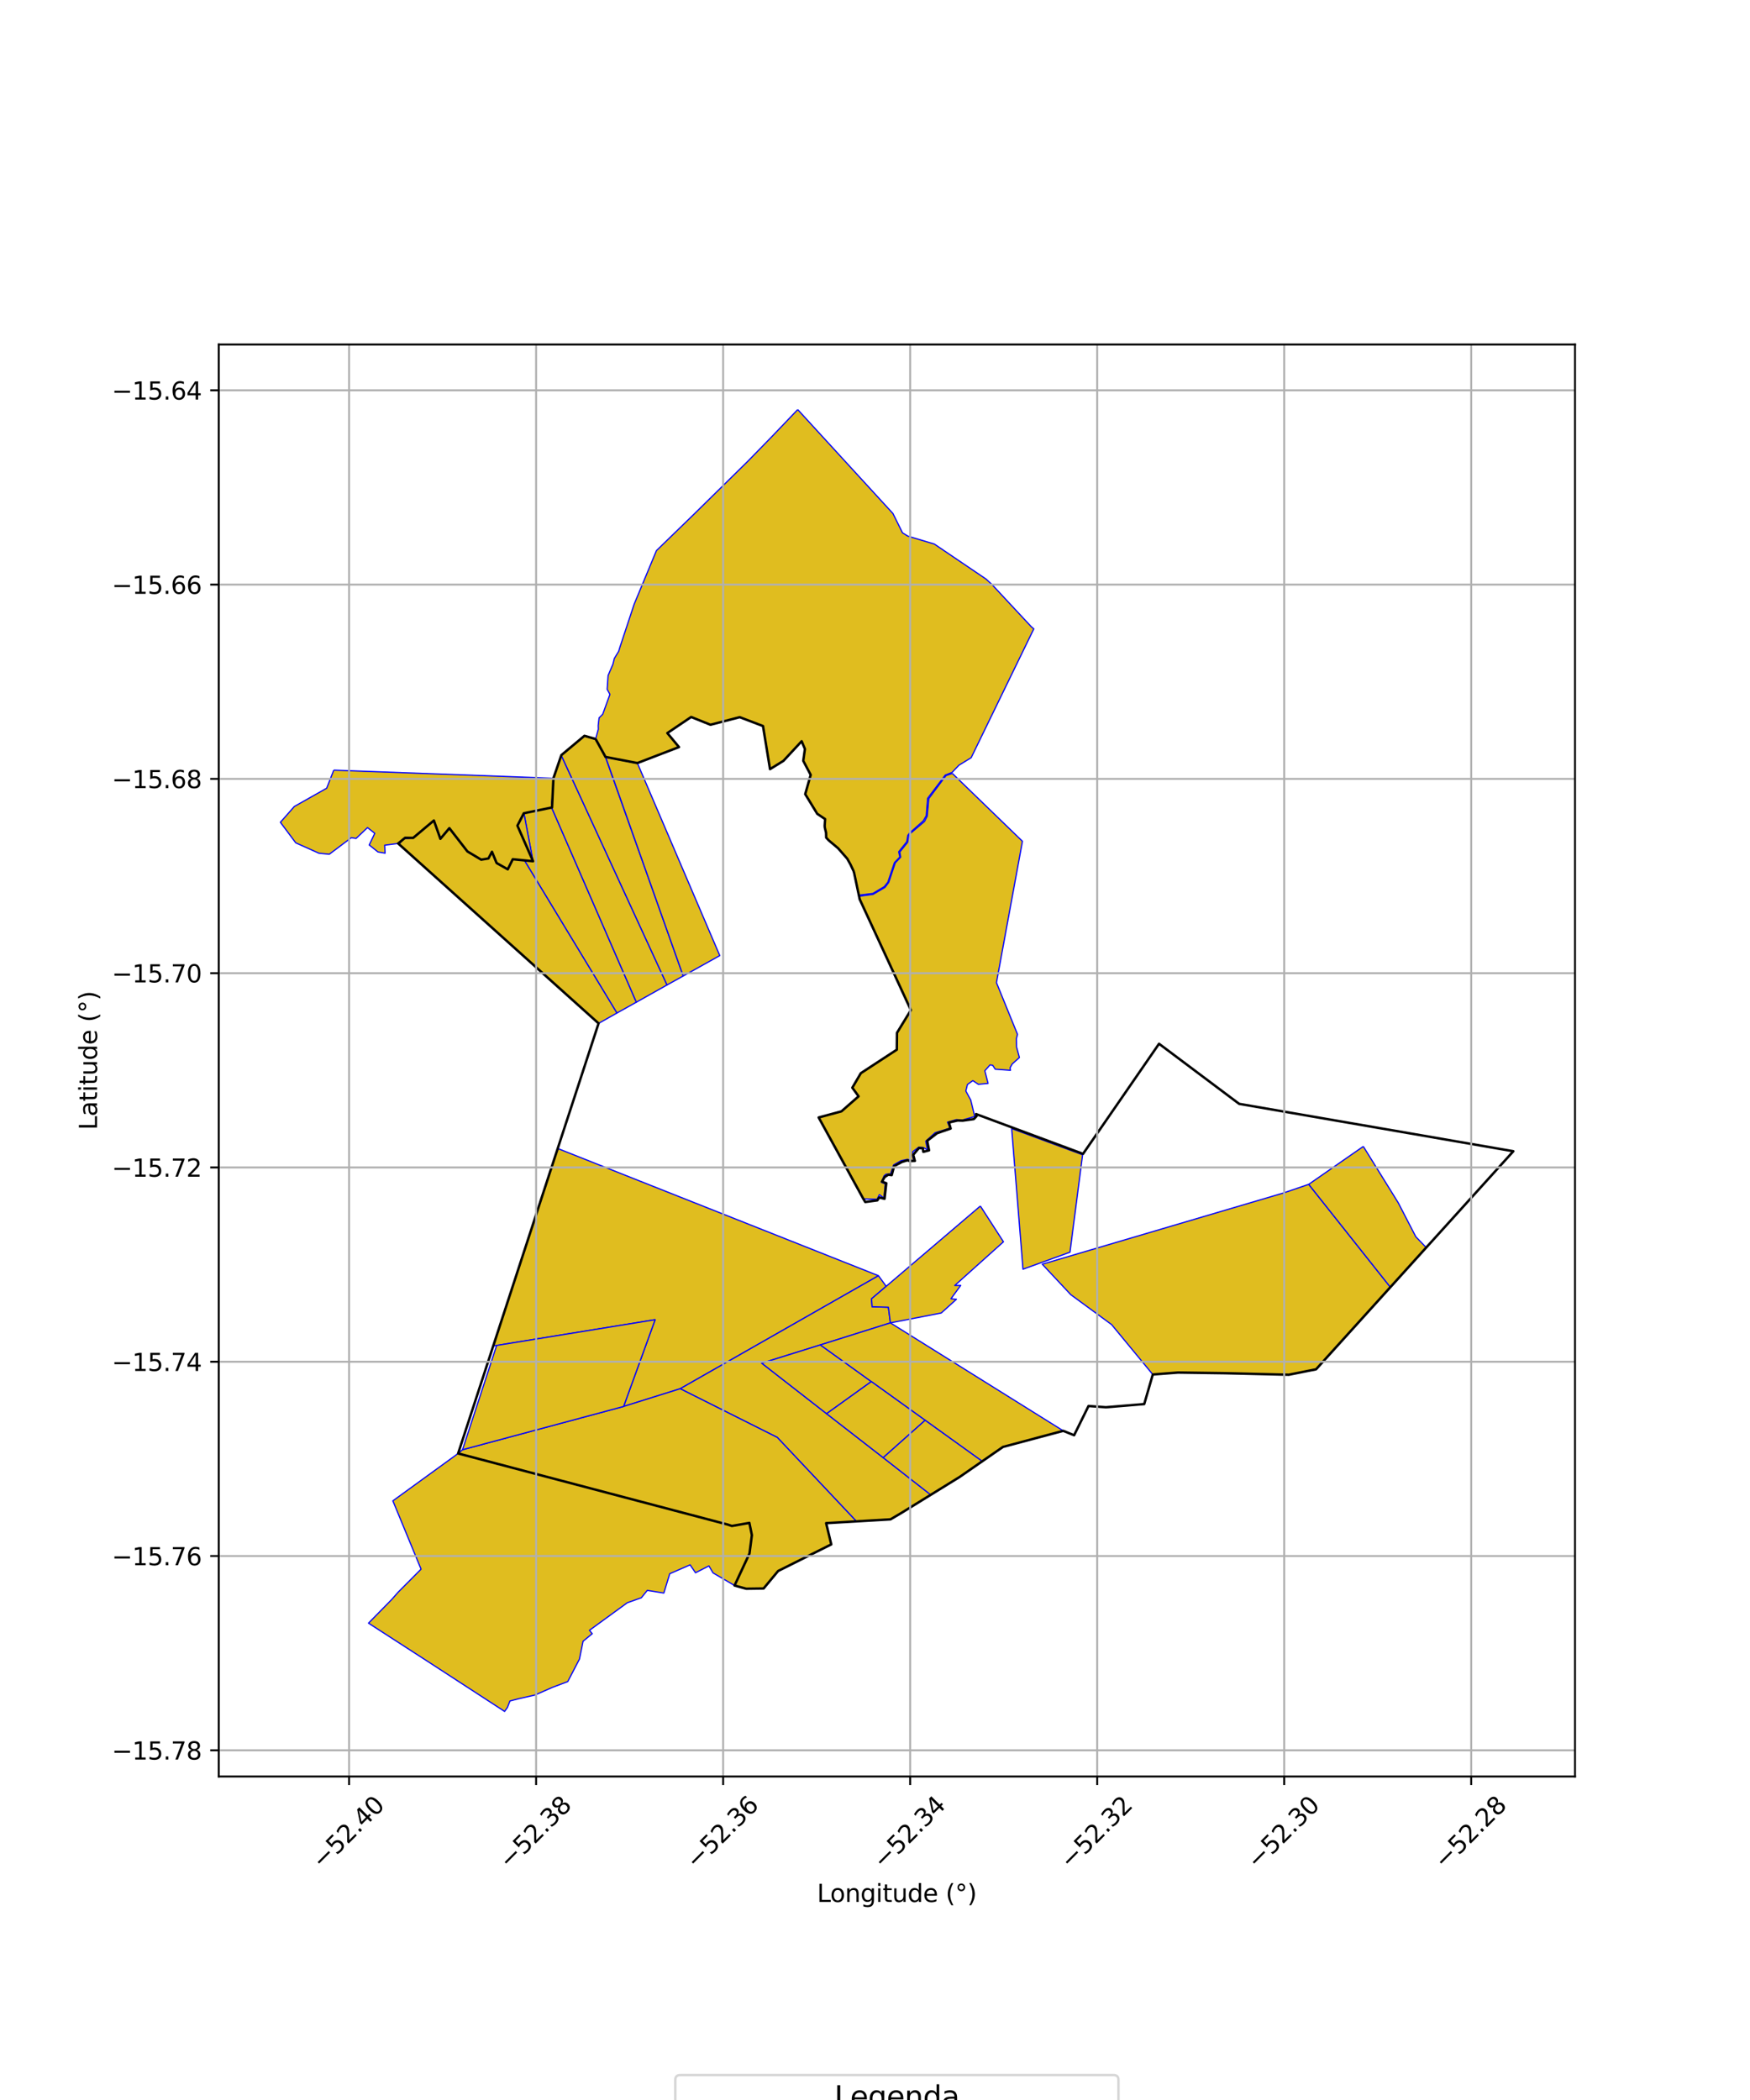 <?xml version="1.0" encoding="utf-8" standalone="no"?>
<!DOCTYPE svg PUBLIC "-//W3C//DTD SVG 1.1//EN"
  "http://www.w3.org/Graphics/SVG/1.1/DTD/svg11.dtd">
<svg xmlns:xlink="http://www.w3.org/1999/xlink" width="720pt" height="864pt" viewBox="0 0 720 864" xmlns="http://www.w3.org/2000/svg" version="1.1">
 <defs>
  <style type="text/css">*{stroke-linejoin: round; stroke-linecap: butt}</style>
 </defs>
 <g id="figure_1">
  <g id="patch_1">
   <path d="M 0 864 
L 720 864 
L 720 0 
L 0 0 
z
" style="fill: #ffffff"/>
  </g>
  <g id="axes_1">
   <g id="patch_2">
    <path d="M 90 730.911 
L 648 730.911 
L 648 141.729 
L 90 141.729 
z
" style="fill: #ffffff"/>
   </g>
   <g id="PatchCollection_1">
    <path d="M 188.487 597.999 
L 299.264 627.21 
L 301.112 627.83 
L 308.315 626.562 
L 309.347 631.598 
L 308.358 639.154 
L 302.222 652.331 
L 293.373 647.144 
L 291.666 644.258 
L 286.152 647.079 
L 283.936 643.824 
L 275.553 647.48 
L 273.118 655.424 
L 266.31 654.331 
L 263.861 657.37 
L 258.099 659.408 
L 242.524 670.749 
L 243.662 672.146 
L 239.887 675.261 
L 238.399 682.612 
L 233.584 691.861 
L 227.384 694.19 
L 220.11 697.385 
L 213.593 698.858 
L 209.8 699.832 
L 208.781 702.487 
L 207.605 704.13 
L 176.039 683.6 
L 151.609 667.81 
L 161.138 658.101 
L 163.812 655.067 
L 173.236 645.598 
L 161.634 617.488 
L 188.487 597.999 
" clip-path="url(#p8718f1b4fa)" style="fill: #e0bd1f; stroke: #0000ff; stroke-width: 0.5"/>
    <path d="M 229.461 472.521 
L 361.427 524.862 
L 279.851 571.364 
L 256.568 578.655 
L 269.537 542.959 
L 204.325 553.562 
L 202.924 553.789 
L 229.461 472.521 
" clip-path="url(#p8718f1b4fa)" style="fill: #e0bd1f; stroke: #0000ff; stroke-width: 0.5"/>
    <path d="M 361.427 524.862 
L 364.601 529.225 
L 358.582 534.356 
L 358.811 537.621 
L 365.507 537.828 
L 366.338 544.271 
L 337.509 553.338 
L 313.413 560.857 
L 340.086 581.631 
L 363.374 599.718 
L 382.911 614.994 
L 370.957 622.408 
L 366.381 625.108 
L 352.33 625.915 
L 319.792 591.393 
L 279.851 571.364 
L 361.427 524.862 
" clip-path="url(#p8718f1b4fa)" style="fill: #e0bd1f; stroke: #0000ff; stroke-width: 0.5"/>
    <path d="M 403.349 496.191 
L 412.851 510.911 
L 392.808 528.895 
L 395.266 528.855 
L 391.247 534.344 
L 393.501 534.563 
L 387.262 540.205 
L 366.338 544.271 
L 365.507 537.828 
L 358.811 537.621 
L 358.582 534.356 
L 403.349 496.191 
" clip-path="url(#p8718f1b4fa)" style="fill: #e0bd1f; stroke: #0000ff; stroke-width: 0.5"/>
    <path d="M 416.221 464.327 
L 445.41 475.122 
L 440.223 515.181 
L 420.895 522.186 
L 416.221 464.327 
" clip-path="url(#p8718f1b4fa)" style="fill: #e0bd1f; stroke: #0000ff; stroke-width: 0.5"/>
    <path d="M 279.851 571.364 
L 319.792 591.393 
L 352.33 625.915 
L 339.883 626.655 
L 342.053 635.4 
L 320.167 646.375 
L 314.192 653.517 
L 306.996 653.642 
L 302.222 652.331 
L 308.358 639.154 
L 309.347 631.598 
L 308.315 626.562 
L 301.112 627.83 
L 299.264 627.21 
L 188.487 597.999 
L 190.285 596.457 
L 256.568 578.655 
L 279.851 571.364 
" clip-path="url(#p8718f1b4fa)" style="fill: #e0bd1f; stroke: #0000ff; stroke-width: 0.5"/>
    <path d="M 337.509 553.338 
L 358.483 568.422 
L 340.086 581.631 
L 313.413 560.857 
L 337.509 553.338 
" clip-path="url(#p8718f1b4fa)" style="fill: #e0bd1f; stroke: #0000ff; stroke-width: 0.5"/>
    <path d="M 366.338 544.271 
L 437.476 588.69 
L 412.631 595.307 
L 404.09 601.213 
L 337.509 553.338 
L 366.338 544.271 
" clip-path="url(#p8718f1b4fa)" style="fill: #e0bd1f; stroke: #0000ff; stroke-width: 0.5"/>
    <path d="M 358.483 568.422 
L 380.63 584.346 
L 363.374 599.718 
L 340.086 581.631 
L 358.483 568.422 
" clip-path="url(#p8718f1b4fa)" style="fill: #e0bd1f; stroke: #0000ff; stroke-width: 0.5"/>
    <path d="M 380.63 584.346 
L 404.09 601.213 
L 394.8 607.686 
L 382.911 614.994 
L 363.374 599.718 
L 380.63 584.346 
" clip-path="url(#p8718f1b4fa)" style="fill: #e0bd1f; stroke: #0000ff; stroke-width: 0.5"/>
    <path d="M 538.444 487.265 
L 572.035 529.588 
L 541.469 563.371 
L 530.224 565.612 
L 503.925 564.974 
L 484.652 564.707 
L 474.291 565.512 
L 457.347 544.979 
L 440.548 532.665 
L 428.824 520.135 
L 528.041 490.827 
L 538.444 487.265 
" clip-path="url(#p8718f1b4fa)" style="fill: #e0bd1f; stroke: #0000ff; stroke-width: 0.5"/>
    <path d="M 269.537 542.959 
L 256.568 578.655 
L 190.285 596.457 
L 204.325 553.562 
L 269.537 542.959 
" clip-path="url(#p8718f1b4fa)" style="fill: #e0bd1f; stroke: #0000ff; stroke-width: 0.5"/>
    <path d="M 226.934 332.2 
L 261.818 412.329 
L 253.812 416.797 
L 215.735 353.965 
L 219.296 354.381 
L 215.552 334.555 
L 226.934 332.2 
" clip-path="url(#p8718f1b4fa)" style="fill: #e0bd1f; stroke: #0000ff; stroke-width: 0.5"/>
    <path d="M 178.555 337.556 
L 181.066 345.091 
L 184.664 340.682 
L 192.3 350.295 
L 198.001 353.684 
L 200.923 353.167 
L 202.459 350.438 
L 204.381 355.058 
L 208.978 357.644 
L 211.018 353.485 
L 215.735 353.965 
L 253.812 416.797 
L 246.294 421.042 
L 164.168 347.317 
L 166.033 345.01 
L 170.031 344.726 
L 178.555 337.556 
" clip-path="url(#p8718f1b4fa)" style="fill: #e0bd1f; stroke: #0000ff; stroke-width: 0.5"/>
    <path d="M 137.315 316.861 
L 227.801 320.204 
L 226.934 332.2 
L 215.552 334.555 
L 219.296 354.381 
L 215.735 353.965 
L 211.018 353.485 
L 208.978 357.644 
L 204.381 355.058 
L 202.459 350.438 
L 200.923 353.167 
L 198.001 353.684 
L 192.3 350.295 
L 184.664 340.682 
L 181.066 345.091 
L 178.555 337.556 
L 170.031 344.726 
L 166.033 345.01 
L 164.168 347.317 
L 163.819 347.026 
L 158.269 347.737 
L 158.441 351.02 
L 155.522 350.528 
L 151.907 347.645 
L 154.193 342.85 
L 151.2 340.49 
L 146.492 344.972 
L 144.542 344.649 
L 135.472 351.466 
L 131.194 351.03 
L 121.683 346.775 
L 115.364 338.316 
L 121.095 331.809 
L 134.402 324.291 
L 137.315 316.861 
" clip-path="url(#p8718f1b4fa)" style="fill: #e0bd1f; stroke: #0000ff; stroke-width: 0.5"/>
    <path d="M 560.903 471.67 
L 575.278 494.86 
L 582.499 508.822 
L 586.777 513.266 
L 572.035 529.588 
L 538.444 487.265 
L 560.903 471.67 
" clip-path="url(#p8718f1b4fa)" style="fill: #e0bd1f; stroke: #0000ff; stroke-width: 0.5"/>
    <path d="M 391.816 318.202 
L 420.661 346.131 
L 409.971 404.289 
L 418.626 425.558 
L 418.163 427.376 
L 418.259 430.829 
L 419.414 435.1 
L 416.469 437.729 
L 415.578 439.324 
L 415.732 440.355 
L 409.46 439.909 
L 408.429 438.295 
L 407.313 438.141 
L 405.197 440.537 
L 406.511 445.755 
L 402.524 446.115 
L 400.249 444.605 
L 398.033 446.193 
L 397.367 448.866 
L 399.383 452.581 
L 401.027 459.347 
L 396.06 460.788 
L 393.428 460.651 
L 389.835 461.69 
L 390.876 464.161 
L 384.749 466.009 
L 380.868 469.524 
L 381.624 473.132 
L 380.018 472.183 
L 378.029 471.956 
L 375.546 473.823 
L 375.419 475.531 
L 375.882 477.545 
L 373.301 476.997 
L 370.782 477.518 
L 367.662 479.269 
L 366.362 483.012 
L 364.537 483.092 
L 363.721 483.785 
L 362.612 486.442 
L 364.228 487.091 
L 363.677 492.884 
L 361.794 491.514 
L 360.839 493.406 
L 355.203 493.243 
L 336.823 459.766 
L 346.192 457.242 
L 353.25 451.058 
L 350.669 447.515 
L 354.172 441.54 
L 368.974 431.864 
L 369.04 424.943 
L 374.76 415.588 
L 353.706 369.987 
L 353.436 368.751 
L 359.207 367.966 
L 364.106 365.092 
L 365.645 363.054 
L 368.34 355.013 
L 370.575 352.647 
L 370.199 350.547 
L 373.416 346.564 
L 373.837 343.826 
L 374.515 342.932 
L 380.348 337.985 
L 381.467 335.824 
L 382.133 328.563 
L 389.186 319.116 
L 391.816 318.202 
" clip-path="url(#p8718f1b4fa)" style="fill: #e0bd1f; stroke: #0000ff; stroke-width: 0.5"/>
    <path d="M 230.925 310.763 
L 274.442 405.243 
L 261.818 412.329 
L 226.934 332.2 
L 227.801 320.204 
L 230.925 310.763 
" clip-path="url(#p8718f1b4fa)" style="fill: #e0bd1f; stroke: #0000ff; stroke-width: 0.5"/>
    <path d="M 240.518 302.843 
L 245.059 304.26 
L 249.127 311.569 
L 281.093 401.55 
L 274.442 405.243 
L 230.925 310.763 
L 240.518 302.843 
" clip-path="url(#p8718f1b4fa)" style="fill: #e0bd1f; stroke: #0000ff; stroke-width: 0.5"/>
    <path d="M 249.204 311.556 
L 262.289 314.08 
L 296.136 393.162 
L 281.093 401.55 
L 249.204 311.556 
" clip-path="url(#p8718f1b4fa)" style="fill: #e0bd1f; stroke: #0000ff; stroke-width: 0.5"/>
    <path d="M 328.202 168.51 
L 367.385 211.278 
L 371.316 219.225 
L 373.532 220.585 
L 384.39 223.826 
L 405.701 238.25 
L 408.203 240.574 
L 424.276 257.823 
L 425.34 258.737 
L 399.559 311.751 
L 394.538 314.828 
L 391.683 317.809 
L 388.905 318.889 
L 381.655 328.449 
L 381.093 335.595 
L 379.862 337.733 
L 374.259 342.706 
L 373.5 343.692 
L 373.064 346.315 
L 369.735 350.461 
L 370.221 352.594 
L 367.993 354.885 
L 365.286 362.946 
L 363.817 364.787 
L 359.115 367.584 
L 353.35 368.303 
L 351.411 359.143 
L 351.149 358.299 
L 349.882 355.623 
L 348.587 353.297 
L 344.816 348.99 
L 340.988 345.777 
L 339.921 344.632 
L 339.867 342.645 
L 339.349 340.484 
L 339.29 339.742 
L 339.475 336.995 
L 336.24 334.83 
L 331.293 326.732 
L 333.537 318.807 
L 330.483 313.019 
L 331.166 308.166 
L 329.822 304.971 
L 322.334 313.033 
L 316.809 316.45 
L 313.918 298.717 
L 304.337 295.066 
L 292.305 298.19 
L 284.365 294.993 
L 274.567 301.607 
L 279.358 307.37 
L 262.255 313.941 
L 249.122 311.422 
L 245.051 304.039 
L 246.155 300.033 
L 246.117 298.486 
L 246.48 295.357 
L 247.974 293.853 
L 250.937 285.683 
L 249.804 283.608 
L 250.195 277.887 
L 252.149 273.344 
L 252.746 270.919 
L 254.547 267.954 
L 255.092 266.149 
L 260.92 248.551 
L 270.076 226.537 
L 285.566 211.517 
L 307.815 189.634 
L 317.933 179.252 
L 328.202 168.51 
" clip-path="url(#p8718f1b4fa)" style="fill: #e0bd1f; stroke: #0000ff; stroke-width: 0.5"/>
   </g>
   <g id="PatchCollection_2">
    <path d="M 245.051 304.038 
L 249.122 311.421 
L 262.255 313.941 
L 279.358 307.37 
L 274.567 301.607 
L 284.365 294.993 
L 292.306 298.19 
L 304.337 295.066 
L 313.918 298.717 
L 316.809 316.45 
L 322.334 313.033 
L 329.822 304.972 
L 331.166 308.166 
L 330.483 313.019 
L 333.537 318.807 
L 331.293 326.732 
L 336.24 334.83 
L 339.475 336.995 
L 339.291 339.742 
L 339.349 340.484 
L 339.867 342.645 
L 339.922 344.633 
L 340.989 345.777 
L 344.816 348.99 
L 348.587 353.297 
L 349.882 355.623 
L 351.149 358.298 
L 351.412 359.142 
L 353.706 369.986 
L 374.76 415.588 
L 369.04 424.943 
L 368.974 431.864 
L 354.172 441.54 
L 350.669 447.515 
L 353.25 451.058 
L 346.192 457.242 
L 336.823 459.766 
L 355.203 493.243 
L 355.992 494.54 
L 360.957 493.861 
L 361.745 492.676 
L 363.916 493.223 
L 364.64 486.807 
L 362.875 486.154 
L 363.973 484.257 
L 365.468 483.31 
L 366.879 483.473 
L 367.866 479.779 
L 371.033 478.076 
L 373.407 477.367 
L 374.247 477.708 
L 376.398 477.629 
L 375.72 475.129 
L 378.081 472.329 
L 379.677 472.463 
L 379.894 473.898 
L 382.24 473.279 
L 381.458 469.38 
L 385.537 466.241 
L 391.124 464.315 
L 390.408 461.842 
L 393.971 461.005 
L 396.094 461.065 
L 400.659 460.424 
L 401.776 459.236 
L 401.576 458.359 
L 445.598 474.729 
L 476.86 429.436 
L 509.826 454.157 
L 622.636 473.652 
L 541.47 563.371 
L 530.224 565.611 
L 503.925 564.975 
L 484.652 564.706 
L 474.291 565.512 
L 470.767 577.678 
L 454.993 578.985 
L 447.849 578.472 
L 441.919 590.497 
L 437.447 588.695 
L 412.636 595.315 
L 394.792 607.69 
L 370.957 622.408 
L 366.381 625.108 
L 339.899 626.67 
L 342.006 635.412 
L 320.139 646.358 
L 314.163 653.552 
L 306.995 653.649 
L 302.222 652.331 
L 308.359 639.154 
L 309.347 631.599 
L 308.314 626.563 
L 301.112 627.83 
L 299.264 627.209 
L 188.486 597.993 
L 245.478 423.47 
L 246.268 421.047 
L 163.819 347.026 
L 166.676 344.691 
L 169.993 344.733 
L 178.506 337.571 
L 181.191 345.112 
L 184.892 340.735 
L 192.314 350.316 
L 197.97 353.69 
L 200.951 353.208 
L 202.415 350.453 
L 204.319 355.078 
L 208.91 357.665 
L 210.97 353.508 
L 219.307 354.337 
L 212.883 339.697 
L 215.508 334.596 
L 227.129 332.216 
L 227.7 320.168 
L 230.95 310.68 
L 240.453 302.735 
L 245.051 304.038 
" clip-path="url(#p8718f1b4fa)" style="fill: none; stroke: #000000"/>
   </g>
   <g id="matplotlib.axis_1">
    <g id="xtick_1">
     <g id="line2d_1">
      <path d="M 143.629 730.911 
L 143.629 141.729 
" clip-path="url(#p8718f1b4fa)" style="fill: none; stroke: #b0b0b0; stroke-width: 0.8; stroke-linecap: square"/>
     </g>
     <g id="line2d_2">
      <defs>
       <path id="mcce5a739d0" d="M 0 0 
L 0 3.5 
" style="stroke: #000000; stroke-width: 0.8"/>
      </defs>
      <g>
       <use xlink:href="#mcce5a739d0" x="143.629" y="730.911" style="stroke: #000000; stroke-width: 0.8"/>
      </g>
     </g>
     <g id="text_1">
      <!-- −52.40 -->
      <g transform="translate(132.496 769.452) rotate(-45) scale(0.1 -0.1)">
       <defs>
        <path id="DejaVuSans-2212" d="M 678 2272 
L 4684 2272 
L 4684 1741 
L 678 1741 
L 678 2272 
z
" transform="scale(0.016)"/>
        <path id="DejaVuSans-35" d="M 691 4666 
L 3169 4666 
L 3169 4134 
L 1269 4134 
L 1269 2991 
Q 1406 3038 1543 3061 
Q 1681 3084 1819 3084 
Q 2600 3084 3056 2656 
Q 3513 2228 3513 1497 
Q 3513 744 3044 326 
Q 2575 -91 1722 -91 
Q 1428 -91 1123 -41 
Q 819 9 494 109 
L 494 744 
Q 775 591 1075 516 
Q 1375 441 1709 441 
Q 2250 441 2565 725 
Q 2881 1009 2881 1497 
Q 2881 1984 2565 2268 
Q 2250 2553 1709 2553 
Q 1456 2553 1204 2497 
Q 953 2441 691 2322 
L 691 4666 
z
" transform="scale(0.016)"/>
        <path id="DejaVuSans-32" d="M 1228 531 
L 3431 531 
L 3431 0 
L 469 0 
L 469 531 
Q 828 903 1448 1529 
Q 2069 2156 2228 2338 
Q 2531 2678 2651 2914 
Q 2772 3150 2772 3378 
Q 2772 3750 2511 3984 
Q 2250 4219 1831 4219 
Q 1534 4219 1204 4116 
Q 875 4013 500 3803 
L 500 4441 
Q 881 4594 1212 4672 
Q 1544 4750 1819 4750 
Q 2544 4750 2975 4387 
Q 3406 4025 3406 3419 
Q 3406 3131 3298 2873 
Q 3191 2616 2906 2266 
Q 2828 2175 2409 1742 
Q 1991 1309 1228 531 
z
" transform="scale(0.016)"/>
        <path id="DejaVuSans-2e" d="M 684 794 
L 1344 794 
L 1344 0 
L 684 0 
L 684 794 
z
" transform="scale(0.016)"/>
        <path id="DejaVuSans-34" d="M 2419 4116 
L 825 1625 
L 2419 1625 
L 2419 4116 
z
M 2253 4666 
L 3047 4666 
L 3047 1625 
L 3713 1625 
L 3713 1100 
L 3047 1100 
L 3047 0 
L 2419 0 
L 2419 1100 
L 313 1100 
L 313 1709 
L 2253 4666 
z
" transform="scale(0.016)"/>
        <path id="DejaVuSans-30" d="M 2034 4250 
Q 1547 4250 1301 3770 
Q 1056 3291 1056 2328 
Q 1056 1369 1301 889 
Q 1547 409 2034 409 
Q 2525 409 2770 889 
Q 3016 1369 3016 2328 
Q 3016 3291 2770 3770 
Q 2525 4250 2034 4250 
z
M 2034 4750 
Q 2819 4750 3233 4129 
Q 3647 3509 3647 2328 
Q 3647 1150 3233 529 
Q 2819 -91 2034 -91 
Q 1250 -91 836 529 
Q 422 1150 422 2328 
Q 422 3509 836 4129 
Q 1250 4750 2034 4750 
z
" transform="scale(0.016)"/>
       </defs>
       <use xlink:href="#DejaVuSans-2212"/>
       <use xlink:href="#DejaVuSans-35" transform="translate(83.789 0)"/>
       <use xlink:href="#DejaVuSans-32" transform="translate(147.412 0)"/>
       <use xlink:href="#DejaVuSans-2e" transform="translate(211.035 0)"/>
       <use xlink:href="#DejaVuSans-34" transform="translate(242.822 0)"/>
       <use xlink:href="#DejaVuSans-30" transform="translate(306.445 0)"/>
      </g>
     </g>
    </g>
    <g id="xtick_2">
     <g id="line2d_3">
      <path d="M 220.574 730.911 
L 220.574 141.729 
" clip-path="url(#p8718f1b4fa)" style="fill: none; stroke: #b0b0b0; stroke-width: 0.8; stroke-linecap: square"/>
     </g>
     <g id="line2d_4">
      <g>
       <use xlink:href="#mcce5a739d0" x="220.574" y="730.911" style="stroke: #000000; stroke-width: 0.8"/>
      </g>
     </g>
     <g id="text_2">
      <!-- −52.38 -->
      <g transform="translate(209.441 769.452) rotate(-45) scale(0.1 -0.1)">
       <defs>
        <path id="DejaVuSans-33" d="M 2597 2516 
Q 3050 2419 3304 2112 
Q 3559 1806 3559 1356 
Q 3559 666 3084 287 
Q 2609 -91 1734 -91 
Q 1441 -91 1130 -33 
Q 819 25 488 141 
L 488 750 
Q 750 597 1062 519 
Q 1375 441 1716 441 
Q 2309 441 2620 675 
Q 2931 909 2931 1356 
Q 2931 1769 2642 2001 
Q 2353 2234 1838 2234 
L 1294 2234 
L 1294 2753 
L 1863 2753 
Q 2328 2753 2575 2939 
Q 2822 3125 2822 3475 
Q 2822 3834 2567 4026 
Q 2313 4219 1838 4219 
Q 1578 4219 1281 4162 
Q 984 4106 628 3988 
L 628 4550 
Q 988 4650 1302 4700 
Q 1616 4750 1894 4750 
Q 2613 4750 3031 4423 
Q 3450 4097 3450 3541 
Q 3450 3153 3228 2886 
Q 3006 2619 2597 2516 
z
" transform="scale(0.016)"/>
        <path id="DejaVuSans-38" d="M 2034 2216 
Q 1584 2216 1326 1975 
Q 1069 1734 1069 1313 
Q 1069 891 1326 650 
Q 1584 409 2034 409 
Q 2484 409 2743 651 
Q 3003 894 3003 1313 
Q 3003 1734 2745 1975 
Q 2488 2216 2034 2216 
z
M 1403 2484 
Q 997 2584 770 2862 
Q 544 3141 544 3541 
Q 544 4100 942 4425 
Q 1341 4750 2034 4750 
Q 2731 4750 3128 4425 
Q 3525 4100 3525 3541 
Q 3525 3141 3298 2862 
Q 3072 2584 2669 2484 
Q 3125 2378 3379 2068 
Q 3634 1759 3634 1313 
Q 3634 634 3220 271 
Q 2806 -91 2034 -91 
Q 1263 -91 848 271 
Q 434 634 434 1313 
Q 434 1759 690 2068 
Q 947 2378 1403 2484 
z
M 1172 3481 
Q 1172 3119 1398 2916 
Q 1625 2713 2034 2713 
Q 2441 2713 2670 2916 
Q 2900 3119 2900 3481 
Q 2900 3844 2670 4047 
Q 2441 4250 2034 4250 
Q 1625 4250 1398 4047 
Q 1172 3844 1172 3481 
z
" transform="scale(0.016)"/>
       </defs>
       <use xlink:href="#DejaVuSans-2212"/>
       <use xlink:href="#DejaVuSans-35" transform="translate(83.789 0)"/>
       <use xlink:href="#DejaVuSans-32" transform="translate(147.412 0)"/>
       <use xlink:href="#DejaVuSans-2e" transform="translate(211.035 0)"/>
       <use xlink:href="#DejaVuSans-33" transform="translate(242.822 0)"/>
       <use xlink:href="#DejaVuSans-38" transform="translate(306.445 0)"/>
      </g>
     </g>
    </g>
    <g id="xtick_3">
     <g id="line2d_5">
      <path d="M 297.519 730.911 
L 297.519 141.729 
" clip-path="url(#p8718f1b4fa)" style="fill: none; stroke: #b0b0b0; stroke-width: 0.8; stroke-linecap: square"/>
     </g>
     <g id="line2d_6">
      <g>
       <use xlink:href="#mcce5a739d0" x="297.519" y="730.911" style="stroke: #000000; stroke-width: 0.8"/>
      </g>
     </g>
     <g id="text_3">
      <!-- −52.36 -->
      <g transform="translate(286.386 769.452) rotate(-45) scale(0.1 -0.1)">
       <defs>
        <path id="DejaVuSans-36" d="M 2113 2584 
Q 1688 2584 1439 2293 
Q 1191 2003 1191 1497 
Q 1191 994 1439 701 
Q 1688 409 2113 409 
Q 2538 409 2786 701 
Q 3034 994 3034 1497 
Q 3034 2003 2786 2293 
Q 2538 2584 2113 2584 
z
M 3366 4563 
L 3366 3988 
Q 3128 4100 2886 4159 
Q 2644 4219 2406 4219 
Q 1781 4219 1451 3797 
Q 1122 3375 1075 2522 
Q 1259 2794 1537 2939 
Q 1816 3084 2150 3084 
Q 2853 3084 3261 2657 
Q 3669 2231 3669 1497 
Q 3669 778 3244 343 
Q 2819 -91 2113 -91 
Q 1303 -91 875 529 
Q 447 1150 447 2328 
Q 447 3434 972 4092 
Q 1497 4750 2381 4750 
Q 2619 4750 2861 4703 
Q 3103 4656 3366 4563 
z
" transform="scale(0.016)"/>
       </defs>
       <use xlink:href="#DejaVuSans-2212"/>
       <use xlink:href="#DejaVuSans-35" transform="translate(83.789 0)"/>
       <use xlink:href="#DejaVuSans-32" transform="translate(147.412 0)"/>
       <use xlink:href="#DejaVuSans-2e" transform="translate(211.035 0)"/>
       <use xlink:href="#DejaVuSans-33" transform="translate(242.822 0)"/>
       <use xlink:href="#DejaVuSans-36" transform="translate(306.445 0)"/>
      </g>
     </g>
    </g>
    <g id="xtick_4">
     <g id="line2d_7">
      <path d="M 374.464 730.911 
L 374.464 141.729 
" clip-path="url(#p8718f1b4fa)" style="fill: none; stroke: #b0b0b0; stroke-width: 0.8; stroke-linecap: square"/>
     </g>
     <g id="line2d_8">
      <g>
       <use xlink:href="#mcce5a739d0" x="374.464" y="730.911" style="stroke: #000000; stroke-width: 0.8"/>
      </g>
     </g>
     <g id="text_4">
      <!-- −52.34 -->
      <g transform="translate(363.331 769.452) rotate(-45) scale(0.1 -0.1)">
       <use xlink:href="#DejaVuSans-2212"/>
       <use xlink:href="#DejaVuSans-35" transform="translate(83.789 0)"/>
       <use xlink:href="#DejaVuSans-32" transform="translate(147.412 0)"/>
       <use xlink:href="#DejaVuSans-2e" transform="translate(211.035 0)"/>
       <use xlink:href="#DejaVuSans-33" transform="translate(242.822 0)"/>
       <use xlink:href="#DejaVuSans-34" transform="translate(306.445 0)"/>
      </g>
     </g>
    </g>
    <g id="xtick_5">
     <g id="line2d_9">
      <path d="M 451.409 730.911 
L 451.409 141.729 
" clip-path="url(#p8718f1b4fa)" style="fill: none; stroke: #b0b0b0; stroke-width: 0.8; stroke-linecap: square"/>
     </g>
     <g id="line2d_10">
      <g>
       <use xlink:href="#mcce5a739d0" x="451.409" y="730.911" style="stroke: #000000; stroke-width: 0.8"/>
      </g>
     </g>
     <g id="text_5">
      <!-- −52.32 -->
      <g transform="translate(440.276 769.452) rotate(-45) scale(0.1 -0.1)">
       <use xlink:href="#DejaVuSans-2212"/>
       <use xlink:href="#DejaVuSans-35" transform="translate(83.789 0)"/>
       <use xlink:href="#DejaVuSans-32" transform="translate(147.412 0)"/>
       <use xlink:href="#DejaVuSans-2e" transform="translate(211.035 0)"/>
       <use xlink:href="#DejaVuSans-33" transform="translate(242.822 0)"/>
       <use xlink:href="#DejaVuSans-32" transform="translate(306.445 0)"/>
      </g>
     </g>
    </g>
    <g id="xtick_6">
     <g id="line2d_11">
      <path d="M 528.354 730.911 
L 528.354 141.729 
" clip-path="url(#p8718f1b4fa)" style="fill: none; stroke: #b0b0b0; stroke-width: 0.8; stroke-linecap: square"/>
     </g>
     <g id="line2d_12">
      <g>
       <use xlink:href="#mcce5a739d0" x="528.354" y="730.911" style="stroke: #000000; stroke-width: 0.8"/>
      </g>
     </g>
     <g id="text_6">
      <!-- −52.30 -->
      <g transform="translate(517.22 769.452) rotate(-45) scale(0.1 -0.1)">
       <use xlink:href="#DejaVuSans-2212"/>
       <use xlink:href="#DejaVuSans-35" transform="translate(83.789 0)"/>
       <use xlink:href="#DejaVuSans-32" transform="translate(147.412 0)"/>
       <use xlink:href="#DejaVuSans-2e" transform="translate(211.035 0)"/>
       <use xlink:href="#DejaVuSans-33" transform="translate(242.822 0)"/>
       <use xlink:href="#DejaVuSans-30" transform="translate(306.445 0)"/>
      </g>
     </g>
    </g>
    <g id="xtick_7">
     <g id="line2d_13">
      <path d="M 605.298 730.911 
L 605.298 141.729 
" clip-path="url(#p8718f1b4fa)" style="fill: none; stroke: #b0b0b0; stroke-width: 0.8; stroke-linecap: square"/>
     </g>
     <g id="line2d_14">
      <g>
       <use xlink:href="#mcce5a739d0" x="605.298" y="730.911" style="stroke: #000000; stroke-width: 0.8"/>
      </g>
     </g>
     <g id="text_7">
      <!-- −52.28 -->
      <g transform="translate(594.165 769.452) rotate(-45) scale(0.1 -0.1)">
       <use xlink:href="#DejaVuSans-2212"/>
       <use xlink:href="#DejaVuSans-35" transform="translate(83.789 0)"/>
       <use xlink:href="#DejaVuSans-32" transform="translate(147.412 0)"/>
       <use xlink:href="#DejaVuSans-2e" transform="translate(211.035 0)"/>
       <use xlink:href="#DejaVuSans-32" transform="translate(242.822 0)"/>
       <use xlink:href="#DejaVuSans-38" transform="translate(306.445 0)"/>
      </g>
     </g>
    </g>
    <g id="text_8">
     <!-- Longitude (°) -->
     <g transform="translate(336.14 782.521) scale(0.1 -0.1)">
      <defs>
       <path id="DejaVuSans-4c" d="M 628 4666 
L 1259 4666 
L 1259 531 
L 3531 531 
L 3531 0 
L 628 0 
L 628 4666 
z
" transform="scale(0.016)"/>
       <path id="DejaVuSans-6f" d="M 1959 3097 
Q 1497 3097 1228 2736 
Q 959 2375 959 1747 
Q 959 1119 1226 758 
Q 1494 397 1959 397 
Q 2419 397 2687 759 
Q 2956 1122 2956 1747 
Q 2956 2369 2687 2733 
Q 2419 3097 1959 3097 
z
M 1959 3584 
Q 2709 3584 3137 3096 
Q 3566 2609 3566 1747 
Q 3566 888 3137 398 
Q 2709 -91 1959 -91 
Q 1206 -91 779 398 
Q 353 888 353 1747 
Q 353 2609 779 3096 
Q 1206 3584 1959 3584 
z
" transform="scale(0.016)"/>
       <path id="DejaVuSans-6e" d="M 3513 2113 
L 3513 0 
L 2938 0 
L 2938 2094 
Q 2938 2591 2744 2837 
Q 2550 3084 2163 3084 
Q 1697 3084 1428 2787 
Q 1159 2491 1159 1978 
L 1159 0 
L 581 0 
L 581 3500 
L 1159 3500 
L 1159 2956 
Q 1366 3272 1645 3428 
Q 1925 3584 2291 3584 
Q 2894 3584 3203 3211 
Q 3513 2838 3513 2113 
z
" transform="scale(0.016)"/>
       <path id="DejaVuSans-67" d="M 2906 1791 
Q 2906 2416 2648 2759 
Q 2391 3103 1925 3103 
Q 1463 3103 1205 2759 
Q 947 2416 947 1791 
Q 947 1169 1205 825 
Q 1463 481 1925 481 
Q 2391 481 2648 825 
Q 2906 1169 2906 1791 
z
M 3481 434 
Q 3481 -459 3084 -895 
Q 2688 -1331 1869 -1331 
Q 1566 -1331 1297 -1286 
Q 1028 -1241 775 -1147 
L 775 -588 
Q 1028 -725 1275 -790 
Q 1522 -856 1778 -856 
Q 2344 -856 2625 -561 
Q 2906 -266 2906 331 
L 2906 616 
Q 2728 306 2450 153 
Q 2172 0 1784 0 
Q 1141 0 747 490 
Q 353 981 353 1791 
Q 353 2603 747 3093 
Q 1141 3584 1784 3584 
Q 2172 3584 2450 3431 
Q 2728 3278 2906 2969 
L 2906 3500 
L 3481 3500 
L 3481 434 
z
" transform="scale(0.016)"/>
       <path id="DejaVuSans-69" d="M 603 3500 
L 1178 3500 
L 1178 0 
L 603 0 
L 603 3500 
z
M 603 4863 
L 1178 4863 
L 1178 4134 
L 603 4134 
L 603 4863 
z
" transform="scale(0.016)"/>
       <path id="DejaVuSans-74" d="M 1172 4494 
L 1172 3500 
L 2356 3500 
L 2356 3053 
L 1172 3053 
L 1172 1153 
Q 1172 725 1289 603 
Q 1406 481 1766 481 
L 2356 481 
L 2356 0 
L 1766 0 
Q 1100 0 847 248 
Q 594 497 594 1153 
L 594 3053 
L 172 3053 
L 172 3500 
L 594 3500 
L 594 4494 
L 1172 4494 
z
" transform="scale(0.016)"/>
       <path id="DejaVuSans-75" d="M 544 1381 
L 544 3500 
L 1119 3500 
L 1119 1403 
Q 1119 906 1312 657 
Q 1506 409 1894 409 
Q 2359 409 2629 706 
Q 2900 1003 2900 1516 
L 2900 3500 
L 3475 3500 
L 3475 0 
L 2900 0 
L 2900 538 
Q 2691 219 2414 64 
Q 2138 -91 1772 -91 
Q 1169 -91 856 284 
Q 544 659 544 1381 
z
M 1991 3584 
L 1991 3584 
z
" transform="scale(0.016)"/>
       <path id="DejaVuSans-64" d="M 2906 2969 
L 2906 4863 
L 3481 4863 
L 3481 0 
L 2906 0 
L 2906 525 
Q 2725 213 2448 61 
Q 2172 -91 1784 -91 
Q 1150 -91 751 415 
Q 353 922 353 1747 
Q 353 2572 751 3078 
Q 1150 3584 1784 3584 
Q 2172 3584 2448 3432 
Q 2725 3281 2906 2969 
z
M 947 1747 
Q 947 1113 1208 752 
Q 1469 391 1925 391 
Q 2381 391 2643 752 
Q 2906 1113 2906 1747 
Q 2906 2381 2643 2742 
Q 2381 3103 1925 3103 
Q 1469 3103 1208 2742 
Q 947 2381 947 1747 
z
" transform="scale(0.016)"/>
       <path id="DejaVuSans-65" d="M 3597 1894 
L 3597 1613 
L 953 1613 
Q 991 1019 1311 708 
Q 1631 397 2203 397 
Q 2534 397 2845 478 
Q 3156 559 3463 722 
L 3463 178 
Q 3153 47 2828 -22 
Q 2503 -91 2169 -91 
Q 1331 -91 842 396 
Q 353 884 353 1716 
Q 353 2575 817 3079 
Q 1281 3584 2069 3584 
Q 2775 3584 3186 3129 
Q 3597 2675 3597 1894 
z
M 3022 2063 
Q 3016 2534 2758 2815 
Q 2500 3097 2075 3097 
Q 1594 3097 1305 2825 
Q 1016 2553 972 2059 
L 3022 2063 
z
" transform="scale(0.016)"/>
       <path id="DejaVuSans-20" transform="scale(0.016)"/>
       <path id="DejaVuSans-28" d="M 1984 4856 
Q 1566 4138 1362 3434 
Q 1159 2731 1159 2009 
Q 1159 1288 1364 580 
Q 1569 -128 1984 -844 
L 1484 -844 
Q 1016 -109 783 600 
Q 550 1309 550 2009 
Q 550 2706 781 3412 
Q 1013 4119 1484 4856 
L 1984 4856 
z
" transform="scale(0.016)"/>
       <path id="DejaVuSans-b0" d="M 1600 4347 
Q 1350 4347 1178 4173 
Q 1006 4000 1006 3750 
Q 1006 3503 1178 3333 
Q 1350 3163 1600 3163 
Q 1850 3163 2022 3333 
Q 2194 3503 2194 3750 
Q 2194 3997 2020 4172 
Q 1847 4347 1600 4347 
z
M 1600 4750 
Q 1800 4750 1984 4673 
Q 2169 4597 2303 4453 
Q 2447 4313 2519 4134 
Q 2591 3956 2591 3750 
Q 2591 3338 2302 3052 
Q 2013 2766 1594 2766 
Q 1172 2766 890 3047 
Q 609 3328 609 3750 
Q 609 4169 896 4459 
Q 1184 4750 1600 4750 
z
" transform="scale(0.016)"/>
       <path id="DejaVuSans-29" d="M 513 4856 
L 1013 4856 
Q 1481 4119 1714 3412 
Q 1947 2706 1947 2009 
Q 1947 1309 1714 600 
Q 1481 -109 1013 -844 
L 513 -844 
Q 928 -128 1133 580 
Q 1338 1288 1338 2009 
Q 1338 2731 1133 3434 
Q 928 4138 513 4856 
z
" transform="scale(0.016)"/>
      </defs>
      <use xlink:href="#DejaVuSans-4c"/>
      <use xlink:href="#DejaVuSans-6f" transform="translate(53.963 0)"/>
      <use xlink:href="#DejaVuSans-6e" transform="translate(115.145 0)"/>
      <use xlink:href="#DejaVuSans-67" transform="translate(178.523 0)"/>
      <use xlink:href="#DejaVuSans-69" transform="translate(242 0)"/>
      <use xlink:href="#DejaVuSans-74" transform="translate(269.783 0)"/>
      <use xlink:href="#DejaVuSans-75" transform="translate(308.992 0)"/>
      <use xlink:href="#DejaVuSans-64" transform="translate(372.371 0)"/>
      <use xlink:href="#DejaVuSans-65" transform="translate(435.848 0)"/>
      <use xlink:href="#DejaVuSans-20" transform="translate(497.371 0)"/>
      <use xlink:href="#DejaVuSans-28" transform="translate(529.158 0)"/>
      <use xlink:href="#DejaVuSans-b0" transform="translate(568.172 0)"/>
      <use xlink:href="#DejaVuSans-29" transform="translate(618.172 0)"/>
     </g>
    </g>
   </g>
   <g id="matplotlib.axis_2">
    <g id="ytick_1">
     <g id="line2d_15">
      <path d="M 90 720.13 
L 648 720.13 
" clip-path="url(#p8718f1b4fa)" style="fill: none; stroke: #b0b0b0; stroke-width: 0.8; stroke-linecap: square"/>
     </g>
     <g id="line2d_16">
      <defs>
       <path id="m99ddb3ceaa" d="M 0 0 
L -3.5 0 
" style="stroke: #000000; stroke-width: 0.8"/>
      </defs>
      <g>
       <use xlink:href="#m99ddb3ceaa" x="90" y="720.13" style="stroke: #000000; stroke-width: 0.8"/>
      </g>
     </g>
     <g id="text_9">
      <!-- −15.78 -->
      <g transform="translate(45.992 723.929) scale(0.1 -0.1)">
       <defs>
        <path id="DejaVuSans-31" d="M 794 531 
L 1825 531 
L 1825 4091 
L 703 3866 
L 703 4441 
L 1819 4666 
L 2450 4666 
L 2450 531 
L 3481 531 
L 3481 0 
L 794 0 
L 794 531 
z
" transform="scale(0.016)"/>
        <path id="DejaVuSans-37" d="M 525 4666 
L 3525 4666 
L 3525 4397 
L 1831 0 
L 1172 0 
L 2766 4134 
L 525 4134 
L 525 4666 
z
" transform="scale(0.016)"/>
       </defs>
       <use xlink:href="#DejaVuSans-2212"/>
       <use xlink:href="#DejaVuSans-31" transform="translate(83.789 0)"/>
       <use xlink:href="#DejaVuSans-35" transform="translate(147.412 0)"/>
       <use xlink:href="#DejaVuSans-2e" transform="translate(211.035 0)"/>
       <use xlink:href="#DejaVuSans-37" transform="translate(242.822 0)"/>
       <use xlink:href="#DejaVuSans-38" transform="translate(306.445 0)"/>
      </g>
     </g>
    </g>
    <g id="ytick_2">
     <g id="line2d_17">
      <path d="M 90 640.196 
L 648 640.196 
" clip-path="url(#p8718f1b4fa)" style="fill: none; stroke: #b0b0b0; stroke-width: 0.8; stroke-linecap: square"/>
     </g>
     <g id="line2d_18">
      <g>
       <use xlink:href="#m99ddb3ceaa" x="90" y="640.196" style="stroke: #000000; stroke-width: 0.8"/>
      </g>
     </g>
     <g id="text_10">
      <!-- −15.76 -->
      <g transform="translate(45.992 643.995) scale(0.1 -0.1)">
       <use xlink:href="#DejaVuSans-2212"/>
       <use xlink:href="#DejaVuSans-31" transform="translate(83.789 0)"/>
       <use xlink:href="#DejaVuSans-35" transform="translate(147.412 0)"/>
       <use xlink:href="#DejaVuSans-2e" transform="translate(211.035 0)"/>
       <use xlink:href="#DejaVuSans-37" transform="translate(242.822 0)"/>
       <use xlink:href="#DejaVuSans-36" transform="translate(306.445 0)"/>
      </g>
     </g>
    </g>
    <g id="ytick_3">
     <g id="line2d_19">
      <path d="M 90 560.262 
L 648 560.262 
" clip-path="url(#p8718f1b4fa)" style="fill: none; stroke: #b0b0b0; stroke-width: 0.8; stroke-linecap: square"/>
     </g>
     <g id="line2d_20">
      <g>
       <use xlink:href="#m99ddb3ceaa" x="90" y="560.262" style="stroke: #000000; stroke-width: 0.8"/>
      </g>
     </g>
     <g id="text_11">
      <!-- −15.74 -->
      <g transform="translate(45.992 564.061) scale(0.1 -0.1)">
       <use xlink:href="#DejaVuSans-2212"/>
       <use xlink:href="#DejaVuSans-31" transform="translate(83.789 0)"/>
       <use xlink:href="#DejaVuSans-35" transform="translate(147.412 0)"/>
       <use xlink:href="#DejaVuSans-2e" transform="translate(211.035 0)"/>
       <use xlink:href="#DejaVuSans-37" transform="translate(242.822 0)"/>
       <use xlink:href="#DejaVuSans-34" transform="translate(306.445 0)"/>
      </g>
     </g>
    </g>
    <g id="ytick_4">
     <g id="line2d_21">
      <path d="M 90 480.328 
L 648 480.328 
" clip-path="url(#p8718f1b4fa)" style="fill: none; stroke: #b0b0b0; stroke-width: 0.8; stroke-linecap: square"/>
     </g>
     <g id="line2d_22">
      <g>
       <use xlink:href="#m99ddb3ceaa" x="90" y="480.328" style="stroke: #000000; stroke-width: 0.8"/>
      </g>
     </g>
     <g id="text_12">
      <!-- −15.72 -->
      <g transform="translate(45.992 484.127) scale(0.1 -0.1)">
       <use xlink:href="#DejaVuSans-2212"/>
       <use xlink:href="#DejaVuSans-31" transform="translate(83.789 0)"/>
       <use xlink:href="#DejaVuSans-35" transform="translate(147.412 0)"/>
       <use xlink:href="#DejaVuSans-2e" transform="translate(211.035 0)"/>
       <use xlink:href="#DejaVuSans-37" transform="translate(242.822 0)"/>
       <use xlink:href="#DejaVuSans-32" transform="translate(306.445 0)"/>
      </g>
     </g>
    </g>
    <g id="ytick_5">
     <g id="line2d_23">
      <path d="M 90 400.393 
L 648 400.393 
" clip-path="url(#p8718f1b4fa)" style="fill: none; stroke: #b0b0b0; stroke-width: 0.8; stroke-linecap: square"/>
     </g>
     <g id="line2d_24">
      <g>
       <use xlink:href="#m99ddb3ceaa" x="90" y="400.393" style="stroke: #000000; stroke-width: 0.8"/>
      </g>
     </g>
     <g id="text_13">
      <!-- −15.70 -->
      <g transform="translate(45.992 404.193) scale(0.1 -0.1)">
       <use xlink:href="#DejaVuSans-2212"/>
       <use xlink:href="#DejaVuSans-31" transform="translate(83.789 0)"/>
       <use xlink:href="#DejaVuSans-35" transform="translate(147.412 0)"/>
       <use xlink:href="#DejaVuSans-2e" transform="translate(211.035 0)"/>
       <use xlink:href="#DejaVuSans-37" transform="translate(242.822 0)"/>
       <use xlink:href="#DejaVuSans-30" transform="translate(306.445 0)"/>
      </g>
     </g>
    </g>
    <g id="ytick_6">
     <g id="line2d_25">
      <path d="M 90 320.459 
L 648 320.459 
" clip-path="url(#p8718f1b4fa)" style="fill: none; stroke: #b0b0b0; stroke-width: 0.8; stroke-linecap: square"/>
     </g>
     <g id="line2d_26">
      <g>
       <use xlink:href="#m99ddb3ceaa" x="90" y="320.459" style="stroke: #000000; stroke-width: 0.8"/>
      </g>
     </g>
     <g id="text_14">
      <!-- −15.68 -->
      <g transform="translate(45.992 324.259) scale(0.1 -0.1)">
       <use xlink:href="#DejaVuSans-2212"/>
       <use xlink:href="#DejaVuSans-31" transform="translate(83.789 0)"/>
       <use xlink:href="#DejaVuSans-35" transform="translate(147.412 0)"/>
       <use xlink:href="#DejaVuSans-2e" transform="translate(211.035 0)"/>
       <use xlink:href="#DejaVuSans-36" transform="translate(242.822 0)"/>
       <use xlink:href="#DejaVuSans-38" transform="translate(306.445 0)"/>
      </g>
     </g>
    </g>
    <g id="ytick_7">
     <g id="line2d_27">
      <path d="M 90 240.525 
L 648 240.525 
" clip-path="url(#p8718f1b4fa)" style="fill: none; stroke: #b0b0b0; stroke-width: 0.8; stroke-linecap: square"/>
     </g>
     <g id="line2d_28">
      <g>
       <use xlink:href="#m99ddb3ceaa" x="90" y="240.525" style="stroke: #000000; stroke-width: 0.8"/>
      </g>
     </g>
     <g id="text_15">
      <!-- −15.66 -->
      <g transform="translate(45.992 244.325) scale(0.1 -0.1)">
       <use xlink:href="#DejaVuSans-2212"/>
       <use xlink:href="#DejaVuSans-31" transform="translate(83.789 0)"/>
       <use xlink:href="#DejaVuSans-35" transform="translate(147.412 0)"/>
       <use xlink:href="#DejaVuSans-2e" transform="translate(211.035 0)"/>
       <use xlink:href="#DejaVuSans-36" transform="translate(242.822 0)"/>
       <use xlink:href="#DejaVuSans-36" transform="translate(306.445 0)"/>
      </g>
     </g>
    </g>
    <g id="ytick_8">
     <g id="line2d_29">
      <path d="M 90 160.591 
L 648 160.591 
" clip-path="url(#p8718f1b4fa)" style="fill: none; stroke: #b0b0b0; stroke-width: 0.8; stroke-linecap: square"/>
     </g>
     <g id="line2d_30">
      <g>
       <use xlink:href="#m99ddb3ceaa" x="90" y="160.591" style="stroke: #000000; stroke-width: 0.8"/>
      </g>
     </g>
     <g id="text_16">
      <!-- −15.64 -->
      <g transform="translate(45.992 164.39) scale(0.1 -0.1)">
       <use xlink:href="#DejaVuSans-2212"/>
       <use xlink:href="#DejaVuSans-31" transform="translate(83.789 0)"/>
       <use xlink:href="#DejaVuSans-35" transform="translate(147.412 0)"/>
       <use xlink:href="#DejaVuSans-2e" transform="translate(211.035 0)"/>
       <use xlink:href="#DejaVuSans-36" transform="translate(242.822 0)"/>
       <use xlink:href="#DejaVuSans-34" transform="translate(306.445 0)"/>
      </g>
     </g>
    </g>
    <g id="text_17">
     <!-- Latitude (°) -->
     <g transform="translate(39.913 464.89) rotate(-90) scale(0.1 -0.1)">
      <defs>
       <path id="DejaVuSans-61" d="M 2194 1759 
Q 1497 1759 1228 1600 
Q 959 1441 959 1056 
Q 959 750 1161 570 
Q 1363 391 1709 391 
Q 2188 391 2477 730 
Q 2766 1069 2766 1631 
L 2766 1759 
L 2194 1759 
z
M 3341 1997 
L 3341 0 
L 2766 0 
L 2766 531 
Q 2569 213 2275 61 
Q 1981 -91 1556 -91 
Q 1019 -91 701 211 
Q 384 513 384 1019 
Q 384 1609 779 1909 
Q 1175 2209 1959 2209 
L 2766 2209 
L 2766 2266 
Q 2766 2663 2505 2880 
Q 2244 3097 1772 3097 
Q 1472 3097 1187 3025 
Q 903 2953 641 2809 
L 641 3341 
Q 956 3463 1253 3523 
Q 1550 3584 1831 3584 
Q 2591 3584 2966 3190 
Q 3341 2797 3341 1997 
z
" transform="scale(0.016)"/>
      </defs>
      <use xlink:href="#DejaVuSans-4c"/>
      <use xlink:href="#DejaVuSans-61" transform="translate(55.713 0)"/>
      <use xlink:href="#DejaVuSans-74" transform="translate(116.992 0)"/>
      <use xlink:href="#DejaVuSans-69" transform="translate(156.201 0)"/>
      <use xlink:href="#DejaVuSans-74" transform="translate(183.984 0)"/>
      <use xlink:href="#DejaVuSans-75" transform="translate(223.193 0)"/>
      <use xlink:href="#DejaVuSans-64" transform="translate(286.572 0)"/>
      <use xlink:href="#DejaVuSans-65" transform="translate(350.049 0)"/>
      <use xlink:href="#DejaVuSans-20" transform="translate(411.572 0)"/>
      <use xlink:href="#DejaVuSans-28" transform="translate(443.359 0)"/>
      <use xlink:href="#DejaVuSans-b0" transform="translate(482.373 0)"/>
      <use xlink:href="#DejaVuSans-29" transform="translate(532.373 0)"/>
     </g>
    </g>
   </g>
   <g id="patch_3">
    <path d="M 90 730.911 
L 90 141.729 
" style="fill: none; stroke: #000000; stroke-width: 0.8; stroke-linejoin: miter; stroke-linecap: square"/>
   </g>
   <g id="patch_4">
    <path d="M 648 730.911 
L 648 141.729 
" style="fill: none; stroke: #000000; stroke-width: 0.8; stroke-linejoin: miter; stroke-linecap: square"/>
   </g>
   <g id="patch_5">
    <path d="M 90 730.911 
L 648 730.911 
" style="fill: none; stroke: #000000; stroke-width: 0.8; stroke-linejoin: miter; stroke-linecap: square"/>
   </g>
   <g id="patch_6">
    <path d="M 90 141.729 
L 648 141.729 
" style="fill: none; stroke: #000000; stroke-width: 0.8; stroke-linejoin: miter; stroke-linecap: square"/>
   </g>
   <g id="legend_1">
    <g id="patch_7">
     <path d="M 279.837 888.039 
L 458.163 888.039 
Q 460.163 888.039 460.163 886.039 
L 460.163 855.747 
Q 460.163 853.747 458.163 853.747 
L 279.837 853.747 
Q 277.837 853.747 277.837 855.747 
L 277.837 886.039 
Q 277.837 888.039 279.837 888.039 
z
" style="fill: #ffffff; opacity: 0.8; stroke: #cccccc; stroke-linejoin: miter"/>
    </g>
    <g id="text_18">
     <!-- Legenda -->
     <g transform="translate(343.281 866.865) scale(0.12 -0.12)">
      <use xlink:href="#DejaVuSans-4c"/>
      <use xlink:href="#DejaVuSans-65" transform="translate(53.963 0)"/>
      <use xlink:href="#DejaVuSans-67" transform="translate(115.486 0)"/>
      <use xlink:href="#DejaVuSans-65" transform="translate(178.963 0)"/>
      <use xlink:href="#DejaVuSans-6e" transform="translate(240.486 0)"/>
      <use xlink:href="#DejaVuSans-64" transform="translate(303.865 0)"/>
      <use xlink:href="#DejaVuSans-61" transform="translate(367.342 0)"/>
     </g>
    </g>
    <g id="patch_8">
     <path style="fill: none; stroke: #000000; stroke-linejoin: miter"/>
    </g>
    <g id="text_19">
     <!-- Gleba Federal -->
     <g transform="translate(309.837 881.959) scale(0.1 -0.1)">
      <defs>
       <path id="DejaVuSans-47" d="M 3809 666 
L 3809 1919 
L 2778 1919 
L 2778 2438 
L 4434 2438 
L 4434 434 
Q 4069 175 3628 42 
Q 3188 -91 2688 -91 
Q 1594 -91 976 548 
Q 359 1188 359 2328 
Q 359 3472 976 4111 
Q 1594 4750 2688 4750 
Q 3144 4750 3555 4637 
Q 3966 4525 4313 4306 
L 4313 3634 
Q 3963 3931 3569 4081 
Q 3175 4231 2741 4231 
Q 1884 4231 1454 3753 
Q 1025 3275 1025 2328 
Q 1025 1384 1454 906 
Q 1884 428 2741 428 
Q 3075 428 3337 486 
Q 3600 544 3809 666 
z
" transform="scale(0.016)"/>
       <path id="DejaVuSans-6c" d="M 603 4863 
L 1178 4863 
L 1178 0 
L 603 0 
L 603 4863 
z
" transform="scale(0.016)"/>
       <path id="DejaVuSans-62" d="M 3116 1747 
Q 3116 2381 2855 2742 
Q 2594 3103 2138 3103 
Q 1681 3103 1420 2742 
Q 1159 2381 1159 1747 
Q 1159 1113 1420 752 
Q 1681 391 2138 391 
Q 2594 391 2855 752 
Q 3116 1113 3116 1747 
z
M 1159 2969 
Q 1341 3281 1617 3432 
Q 1894 3584 2278 3584 
Q 2916 3584 3314 3078 
Q 3713 2572 3713 1747 
Q 3713 922 3314 415 
Q 2916 -91 2278 -91 
Q 1894 -91 1617 61 
Q 1341 213 1159 525 
L 1159 0 
L 581 0 
L 581 4863 
L 1159 4863 
L 1159 2969 
z
" transform="scale(0.016)"/>
       <path id="DejaVuSans-46" d="M 628 4666 
L 3309 4666 
L 3309 4134 
L 1259 4134 
L 1259 2759 
L 3109 2759 
L 3109 2228 
L 1259 2228 
L 1259 0 
L 628 0 
L 628 4666 
z
" transform="scale(0.016)"/>
       <path id="DejaVuSans-72" d="M 2631 2963 
Q 2534 3019 2420 3045 
Q 2306 3072 2169 3072 
Q 1681 3072 1420 2755 
Q 1159 2438 1159 1844 
L 1159 0 
L 581 0 
L 581 3500 
L 1159 3500 
L 1159 2956 
Q 1341 3275 1631 3429 
Q 1922 3584 2338 3584 
Q 2397 3584 2469 3576 
Q 2541 3569 2628 3553 
L 2631 2963 
z
" transform="scale(0.016)"/>
      </defs>
      <use xlink:href="#DejaVuSans-47"/>
      <use xlink:href="#DejaVuSans-6c" transform="translate(77.49 0)"/>
      <use xlink:href="#DejaVuSans-65" transform="translate(105.273 0)"/>
      <use xlink:href="#DejaVuSans-62" transform="translate(166.797 0)"/>
      <use xlink:href="#DejaVuSans-61" transform="translate(230.273 0)"/>
      <use xlink:href="#DejaVuSans-20" transform="translate(291.553 0)"/>
      <use xlink:href="#DejaVuSans-46" transform="translate(323.34 0)"/>
      <use xlink:href="#DejaVuSans-65" transform="translate(375.359 0)"/>
      <use xlink:href="#DejaVuSans-64" transform="translate(436.883 0)"/>
      <use xlink:href="#DejaVuSans-65" transform="translate(500.359 0)"/>
      <use xlink:href="#DejaVuSans-72" transform="translate(561.883 0)"/>
      <use xlink:href="#DejaVuSans-61" transform="translate(602.996 0)"/>
      <use xlink:href="#DejaVuSans-6c" transform="translate(664.275 0)"/>
     </g>
    </g>
    <g id="patch_9">
     <path d="M 399.045 881.959 
L 419.045 881.959 
L 419.045 874.959 
L 399.045 874.959 
z
" style="fill: #e0bd1f; opacity: 0.6"/>
    </g>
    <g id="text_20">
     <!-- SIGEF -->
     <g transform="translate(427.045 881.959) scale(0.1 -0.1)">
      <defs>
       <path id="DejaVuSans-53" d="M 3425 4513 
L 3425 3897 
Q 3066 4069 2747 4153 
Q 2428 4238 2131 4238 
Q 1616 4238 1336 4038 
Q 1056 3838 1056 3469 
Q 1056 3159 1242 3001 
Q 1428 2844 1947 2747 
L 2328 2669 
Q 3034 2534 3370 2195 
Q 3706 1856 3706 1288 
Q 3706 609 3251 259 
Q 2797 -91 1919 -91 
Q 1588 -91 1214 -16 
Q 841 59 441 206 
L 441 856 
Q 825 641 1194 531 
Q 1563 422 1919 422 
Q 2459 422 2753 634 
Q 3047 847 3047 1241 
Q 3047 1584 2836 1778 
Q 2625 1972 2144 2069 
L 1759 2144 
Q 1053 2284 737 2584 
Q 422 2884 422 3419 
Q 422 4038 858 4394 
Q 1294 4750 2059 4750 
Q 2388 4750 2728 4690 
Q 3069 4631 3425 4513 
z
" transform="scale(0.016)"/>
       <path id="DejaVuSans-49" d="M 628 4666 
L 1259 4666 
L 1259 0 
L 628 0 
L 628 4666 
z
" transform="scale(0.016)"/>
       <path id="DejaVuSans-45" d="M 628 4666 
L 3578 4666 
L 3578 4134 
L 1259 4134 
L 1259 2753 
L 3481 2753 
L 3481 2222 
L 1259 2222 
L 1259 531 
L 3634 531 
L 3634 0 
L 628 0 
L 628 4666 
z
" transform="scale(0.016)"/>
      </defs>
      <use xlink:href="#DejaVuSans-53"/>
      <use xlink:href="#DejaVuSans-49" transform="translate(63.477 0)"/>
      <use xlink:href="#DejaVuSans-47" transform="translate(92.969 0)"/>
      <use xlink:href="#DejaVuSans-45" transform="translate(170.459 0)"/>
      <use xlink:href="#DejaVuSans-46" transform="translate(233.643 0)"/>
     </g>
    </g>
   </g>
  </g>
 </g>
 <defs>
  <clipPath id="p8718f1b4fa">
   <rect x="90" y="141.729" width="558" height="589.181"/>
  </clipPath>
 </defs>
</svg>
